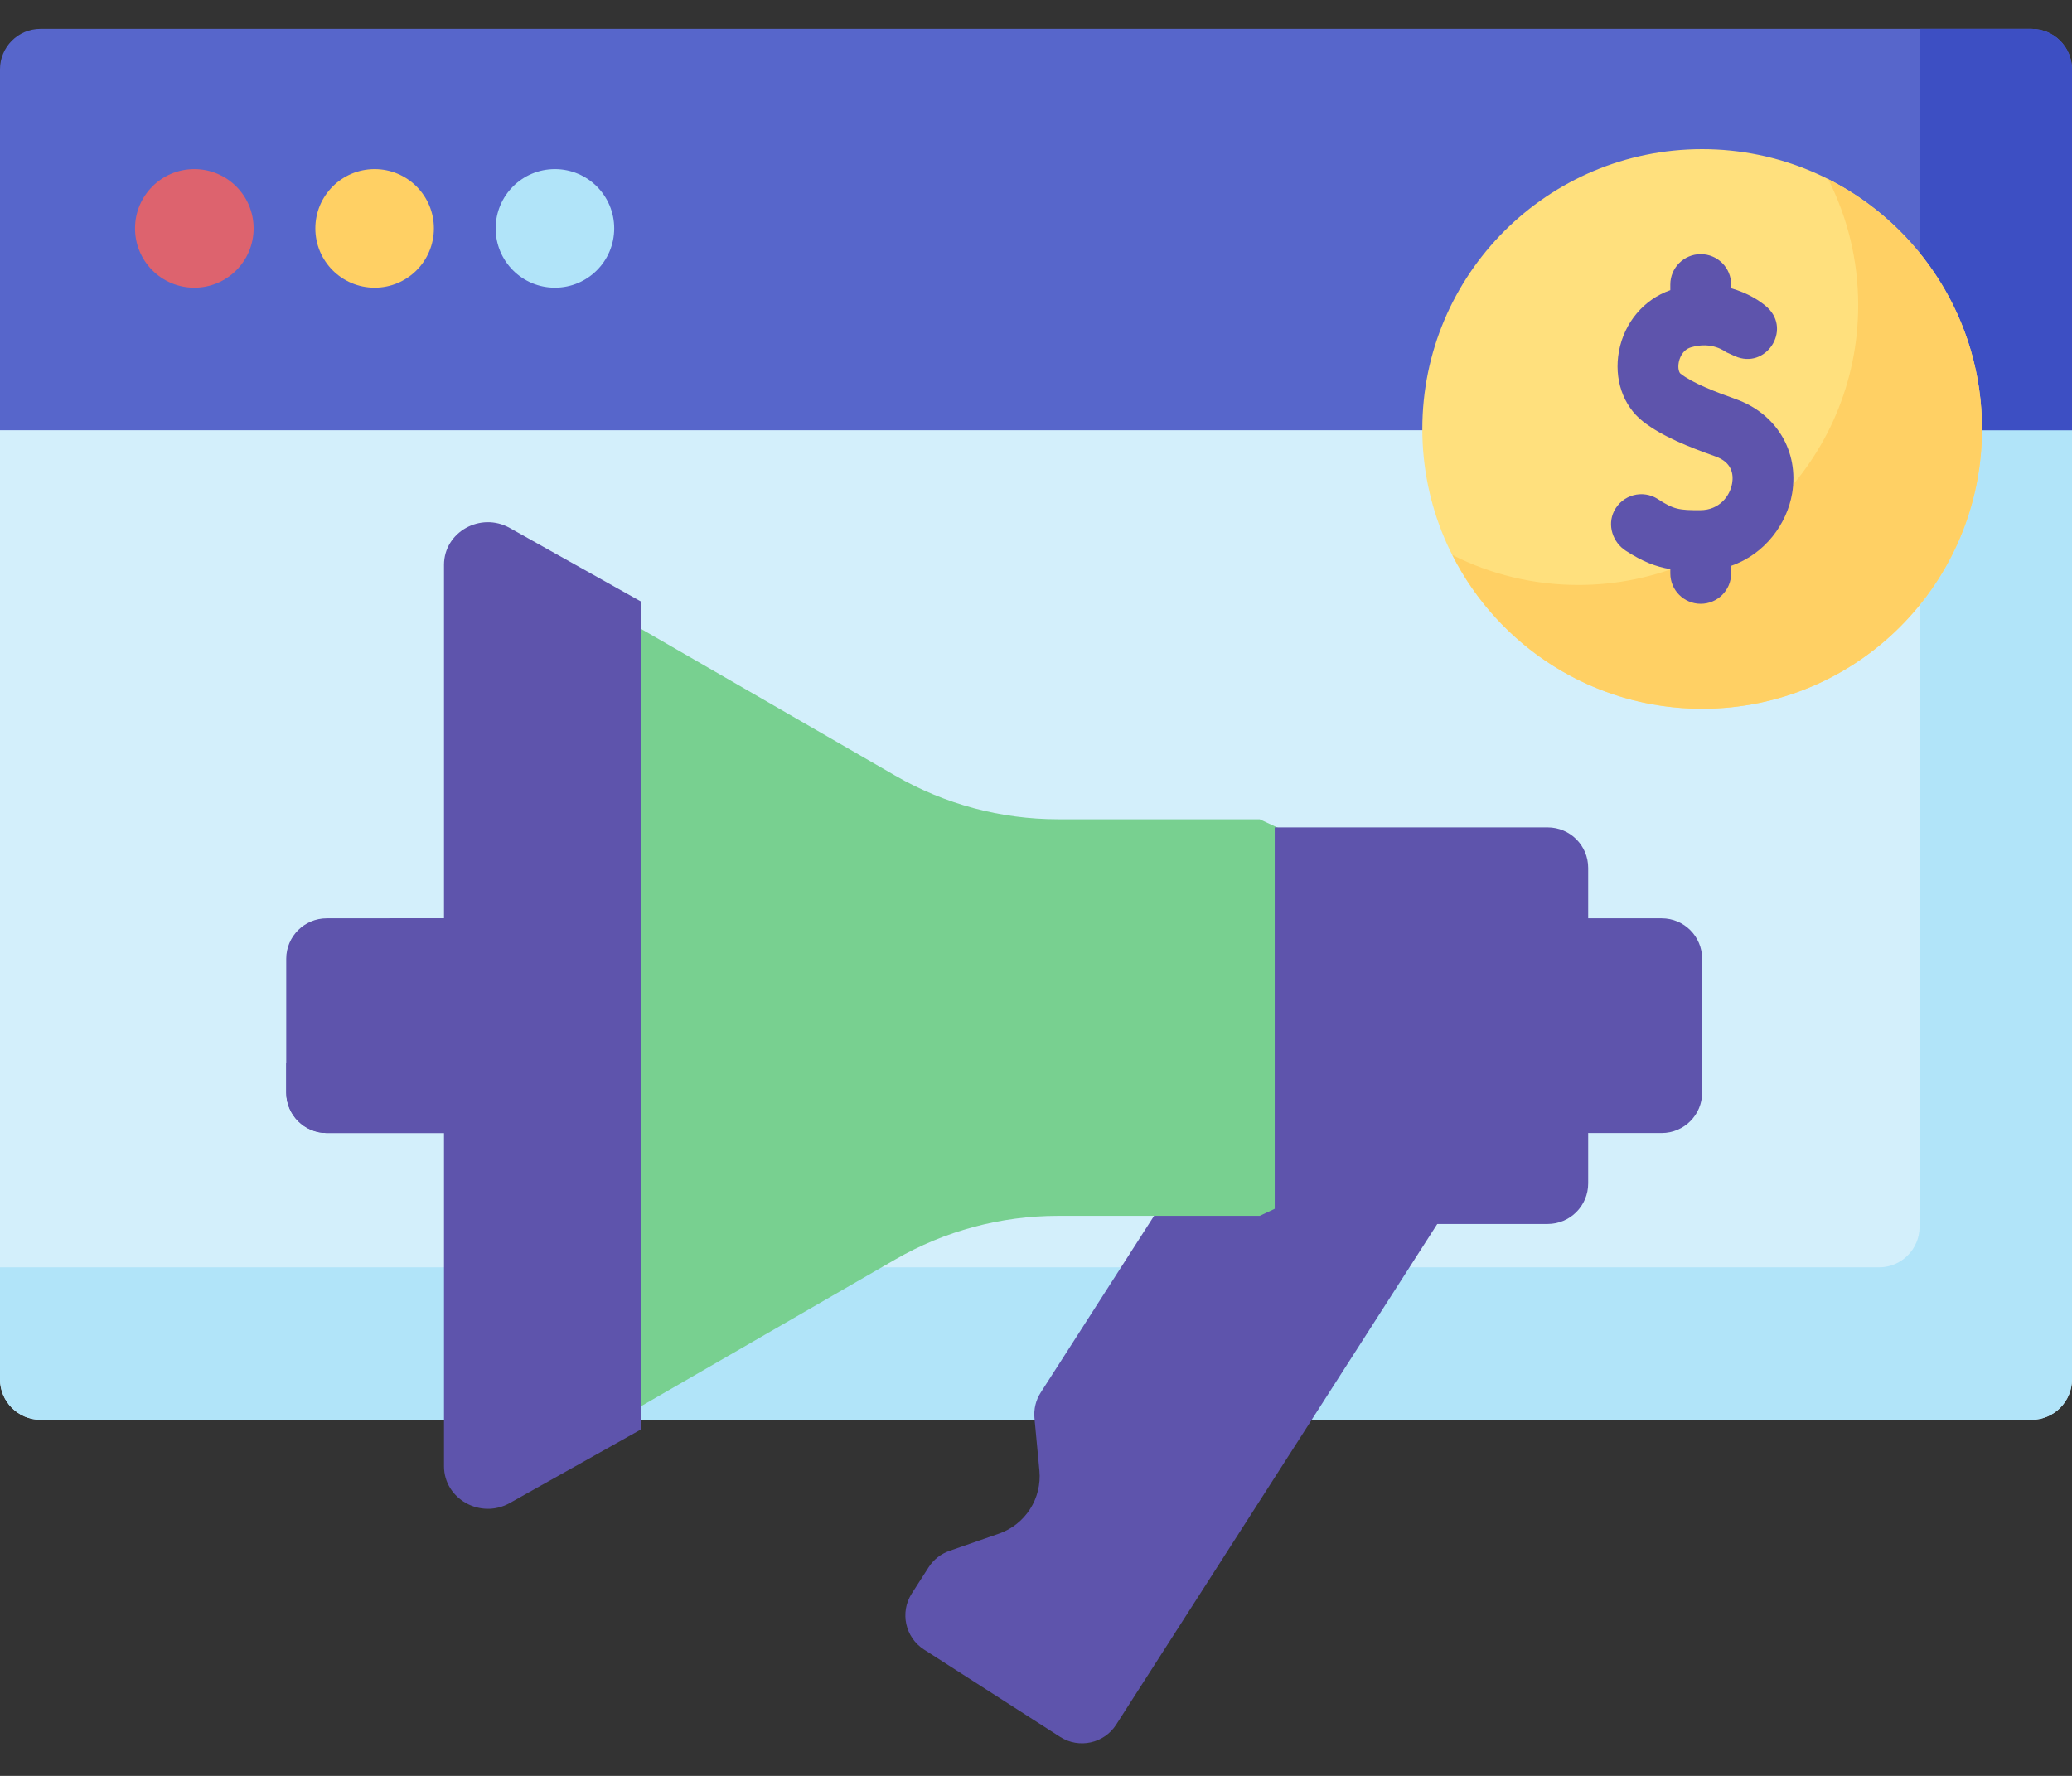 <svg width="42" height="36" viewBox="0 0 42 36" fill="none" xmlns="http://www.w3.org/2000/svg">
<rect x="0" y="0" width="42" height="36" fill="#333333" stroke="none"/>
<path d="M41.178 28.781H0.822C0.368 28.781 0 28.413 0 27.959V8.721L0.411 7.542H41.589L42 8.721V27.959C42 28.413 41.632 28.781 41.178 28.781Z" fill="#D3EFFB"/>
<path d="M41.589 7.542H38.91V24.869C38.91 25.323 38.542 25.691 38.088 25.691H0V27.959C0 28.413 0.368 28.781 0.822 28.781H41.178C41.632 28.781 42 28.413 42 27.959V8.721L41.589 7.542Z" fill="#B1E4F9"/>
<path d="M42 8.721H0V1.406C0 0.953 0.367 0.586 0.82 0.586H41.18C41.633 0.586 42 0.953 42 1.406V8.721Z" fill="#5766CB"/>
<path d="M41.178 0.586H38.91V8.721H42V1.407C42 0.954 41.632 0.586 41.178 0.586Z" fill="#3D4FC3"/>
<path d="M3.939 5.832C4.603 5.832 5.141 5.294 5.141 4.63C5.141 3.966 4.603 3.428 3.939 3.428C3.275 3.428 2.737 3.966 2.737 4.63C2.737 5.294 3.275 5.832 3.939 5.832Z" fill="#DD636E"/>
<path d="M7.594 5.832C8.257 5.832 8.795 5.294 8.795 4.63C8.795 3.966 8.257 3.428 7.594 3.428C6.93 3.428 6.392 3.966 6.392 4.63C6.392 5.294 6.93 5.832 7.594 5.832Z" fill="#FFD064"/>
<path d="M11.248 5.832C11.912 5.832 12.45 5.294 12.45 4.63C12.45 3.966 11.912 3.428 11.248 3.428C10.585 3.428 10.047 3.966 10.047 4.63C10.047 5.294 10.585 5.832 11.248 5.832Z" fill="#B1E4F9"/>
<path d="M25.337 21.617L21.095 28.23C20.996 28.384 20.951 28.568 20.969 28.751L21.069 29.809C21.123 30.374 20.784 30.903 20.248 31.09L19.244 31.439C19.07 31.5 18.922 31.617 18.823 31.772L18.482 32.303C18.237 32.685 18.348 33.194 18.73 33.439L21.489 35.209C21.871 35.454 22.38 35.343 22.625 34.961L29.479 24.274L25.337 21.617Z" fill="#5E54AC"/>
<path d="M33.683 22.968H30.899V18.616H33.683C34.136 18.616 34.503 18.983 34.503 19.436V22.148C34.503 22.601 34.136 22.968 33.683 22.968Z" fill="#5E54AC"/>
<path d="M10.309 22.968H6.623C6.17 22.968 5.802 22.601 5.802 22.148V19.436C5.802 18.983 6.17 18.616 6.623 18.616H10.309V22.968H10.309Z" fill="#5E54AC"/>
<path d="M7.892 18.616V20.732C7.892 21.186 7.524 21.554 7.071 21.554H5.802V22.146C5.802 22.6 6.17 22.968 6.624 22.968H10.309V18.616H7.892V18.616Z" fill="#5E54AC"/>
<path d="M34.503 14.368C37.636 14.368 40.175 11.829 40.175 8.696C40.175 5.563 37.636 3.024 34.503 3.024C31.371 3.024 28.831 5.563 28.831 8.696C28.831 11.829 31.371 14.368 34.503 14.368Z" fill="#FFE07D"/>
<path d="M37.058 3.632C37.446 4.4 37.666 5.267 37.666 6.186C37.666 9.319 35.127 11.858 31.994 11.858C31.075 11.858 30.207 11.639 29.439 11.25C30.374 13.099 32.29 14.368 34.503 14.368C37.636 14.368 40.176 11.829 40.176 8.696C40.176 6.482 38.907 4.566 37.058 3.632Z" fill="#FFD064"/>
<path d="M35.18 8.089C34.767 7.942 34.311 7.767 34.064 7.574C34.036 7.552 34.006 7.465 34.029 7.346C34.039 7.289 34.089 7.097 34.276 7.041C34.702 6.913 34.972 7.125 35.002 7.149L34.992 7.14L35.169 7.22C35.787 7.496 36.32 6.699 35.827 6.234C35.682 6.1 35.425 5.938 35.091 5.844V5.768C35.091 5.428 34.815 5.152 34.474 5.152C34.134 5.152 33.858 5.428 33.858 5.768V5.882C33.323 6.069 32.927 6.536 32.817 7.118C32.712 7.679 32.898 8.225 33.303 8.543C33.689 8.846 34.236 9.062 34.769 9.251C35.108 9.371 35.142 9.614 35.111 9.797C35.068 10.058 34.848 10.34 34.47 10.342C34.039 10.345 33.927 10.327 33.608 10.119C33.303 9.919 32.886 10.025 32.718 10.361C32.576 10.645 32.689 10.993 32.956 11.165C33.293 11.383 33.562 11.489 33.858 11.537V11.624C33.858 11.964 34.134 12.24 34.474 12.24C34.815 12.24 35.091 11.964 35.091 11.624V11.47C35.782 11.231 36.224 10.613 36.327 10.002C36.47 9.15 36.009 8.382 35.18 8.089Z" fill="#5E54AC"/>
<path d="M26.233 16.936L25.535 16.608H21.446C20.288 16.608 19.151 16.303 18.148 15.724L12.807 12.641L12 12.586V28.617L12.807 28.614L18.148 25.531C19.151 24.952 20.288 24.647 21.446 24.647H25.535L26.233 24.319V16.936H26.233Z" fill="#78D090"/>
<path d="M13 12.198L10.333 10.703C9.741 10.37 9 10.786 9 11.45V29.721C9 30.386 9.741 30.801 10.333 30.469L13 28.973V12.198Z" fill="#5E54AC"/>
<path d="M31.371 16.773H25.839V24.812H31.371C31.825 24.812 32.193 24.444 32.193 23.99V22.973L31.846 22.235L32.193 21.468V17.594C32.193 17.14 31.825 16.773 31.371 16.773Z" fill="#5E54AC"/>
</svg>
